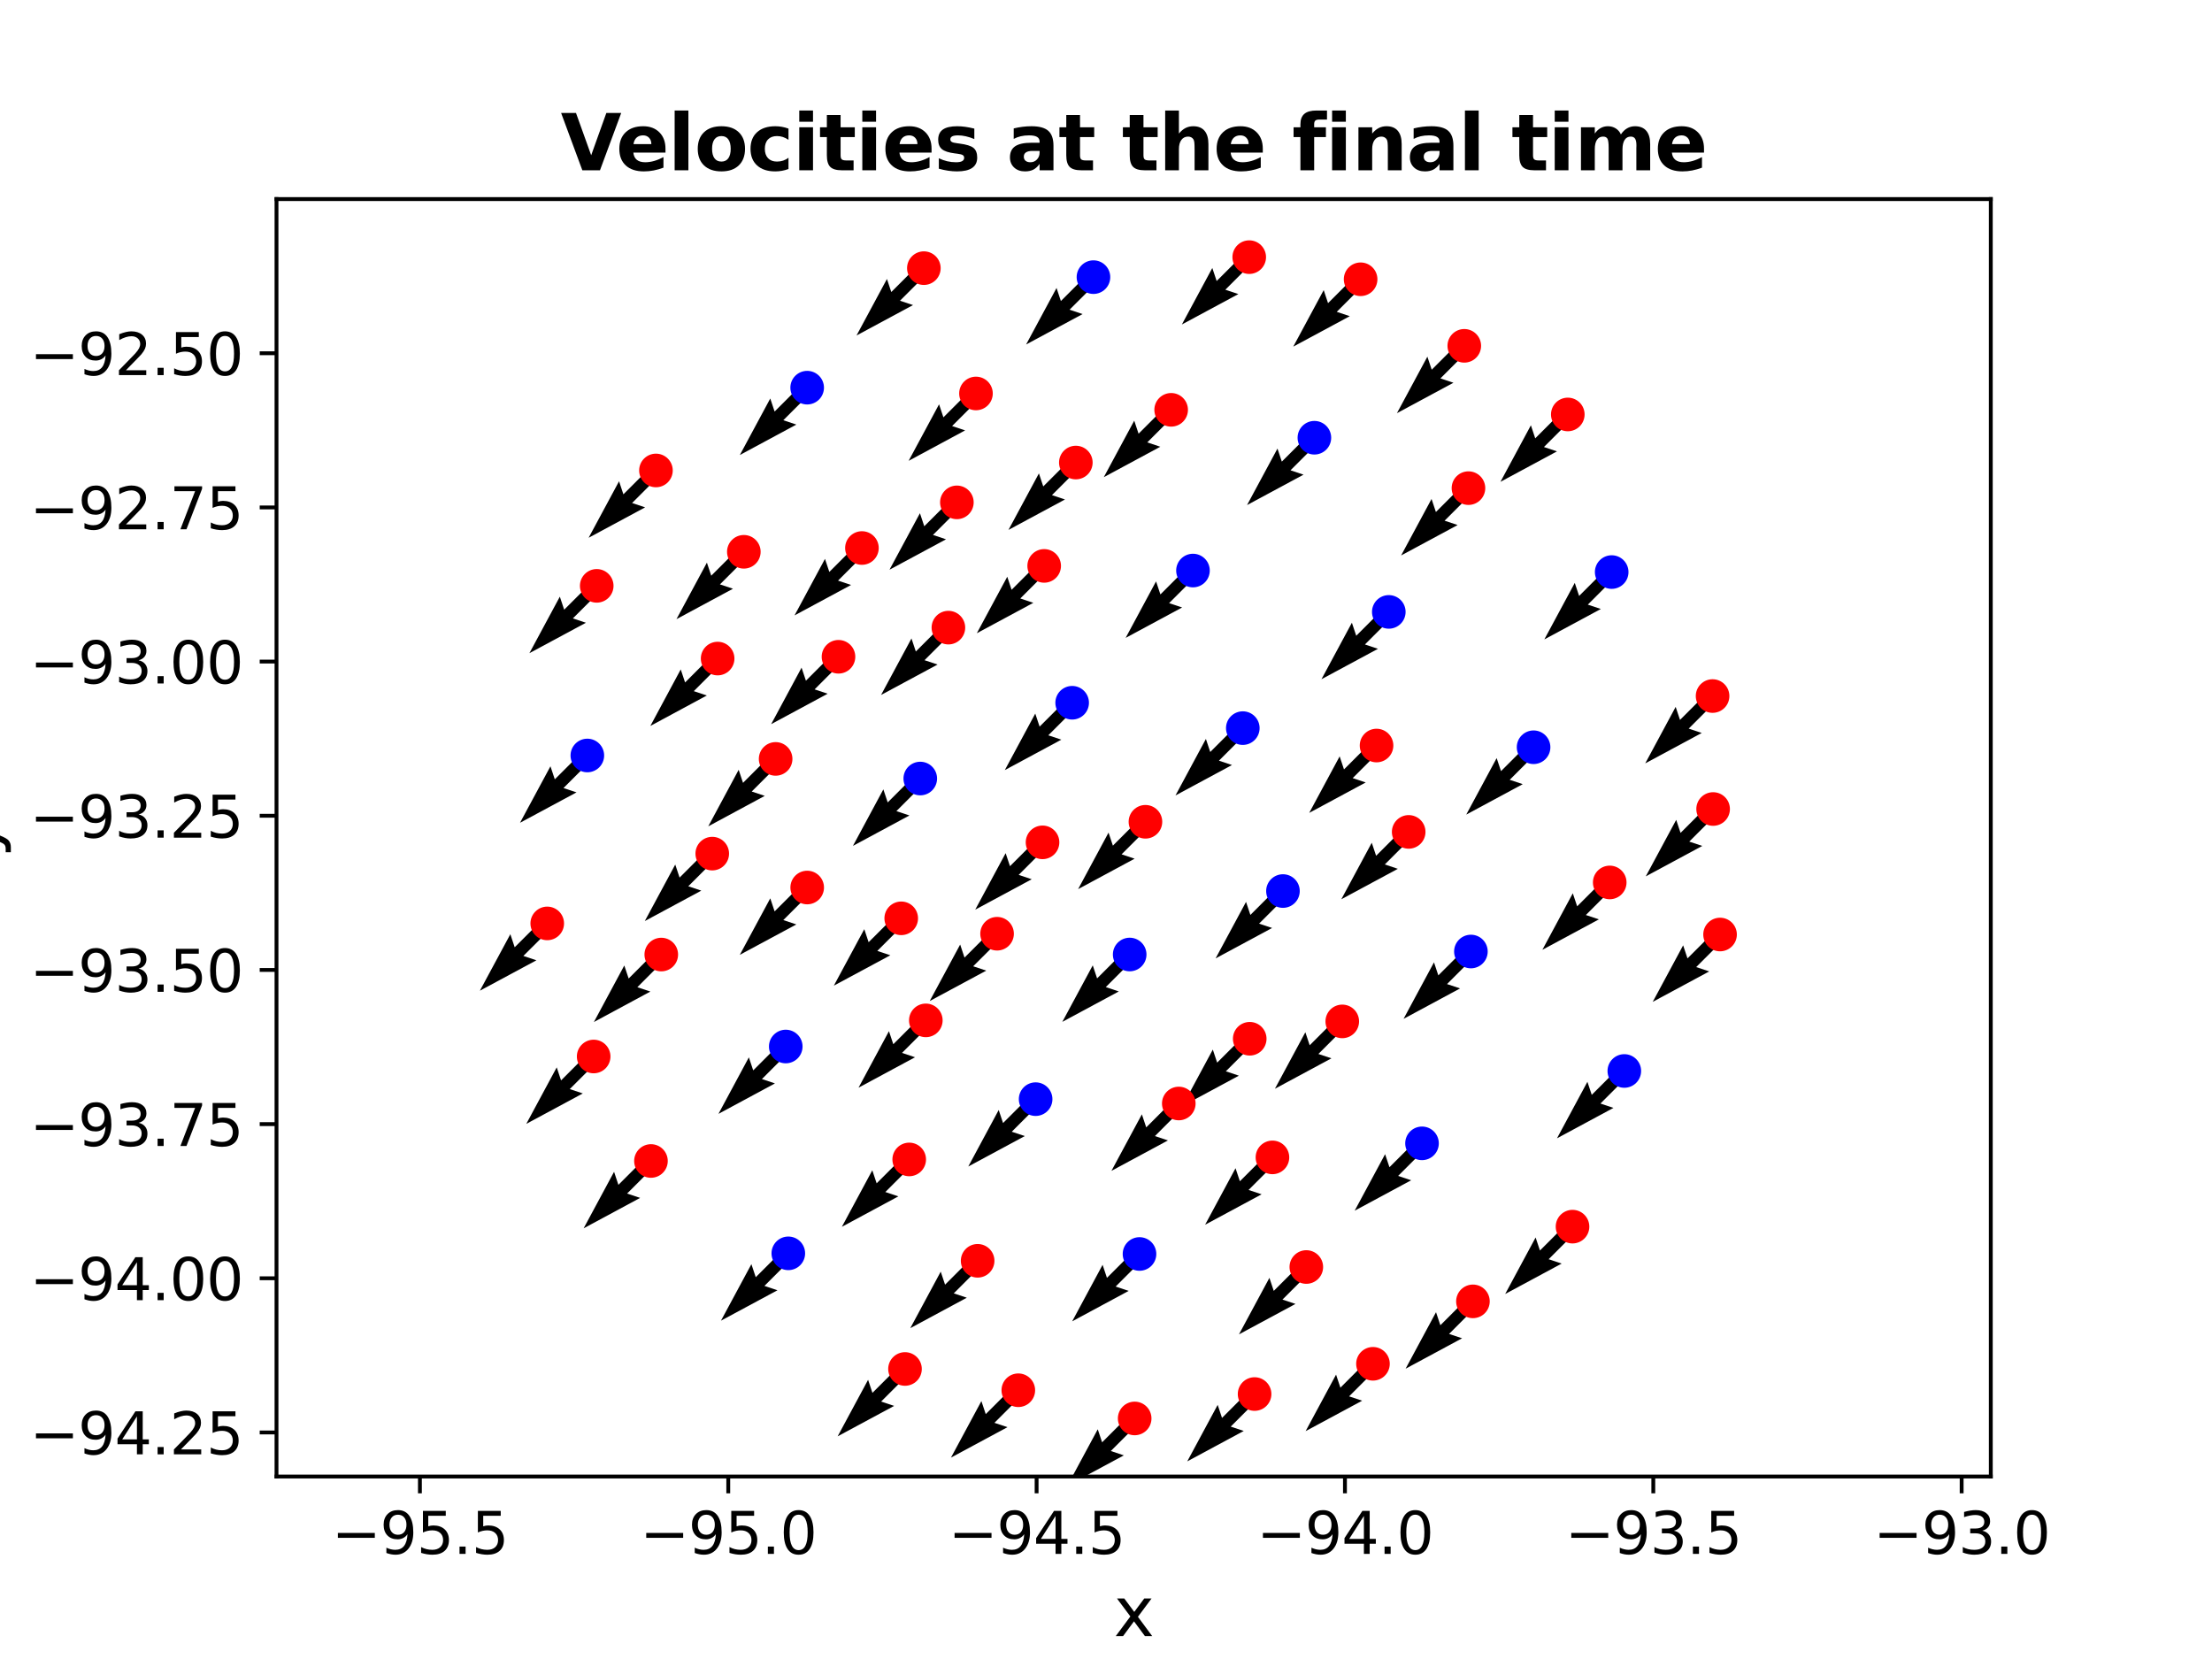 <?xml version="1.0" encoding="utf-8" standalone="no"?>
<!DOCTYPE svg PUBLIC "-//W3C//DTD SVG 1.1//EN"
  "http://www.w3.org/Graphics/SVG/1.1/DTD/svg11.dtd">
<svg xmlns:xlink="http://www.w3.org/1999/xlink" width="460.8pt" height="345.6pt" viewBox="0 0 460.8 345.6" xmlns="http://www.w3.org/2000/svg" version="1.1">
 <defs>
  <style type="text/css">*{stroke-linejoin: round; stroke-linecap: butt}</style>
 </defs>
 <g id="figure_1">
  <g id="patch_1">
   <path d="M 0 345.6 
L 460.8 345.6 
L 460.8 0 
L 0 0 
z
" style="fill: #ffffff"/>
  </g>
  <g id="axes_1">
   <g id="patch_2">
    <path d="M 57.6 307.584 
L 414.72 307.584 
L 414.72 41.472 
L 57.6 41.472 
z
" style="fill: #ffffff"/>
   </g>
   <g id="Quiver_1">
    <path d="M 268.169 186.526 
L 262.287 192.407 
L 265.004 193.312 
L 253.232 199.65 
L 259.571 187.879 
L 260.476 190.596 
L 266.358 184.715 
L 268.169 186.526 
" clip-path="url(#pc2e7462dfa)"/>
    <path d="M 216.644 229.879 
L 210.765 235.759 
L 213.482 236.664 
L 201.711 243.003 
L 208.048 231.232 
L 208.954 233.948 
L 214.833 228.068 
L 216.644 229.879 
" clip-path="url(#pc2e7462dfa)"/>
    <path d="M 228.692 58.639 
L 222.813 64.518 
L 225.529 65.424 
L 213.758 71.762 
L 220.096 59.991 
L 221.002 62.707 
L 226.881 56.828 
L 228.692 58.639 
" clip-path="url(#pc2e7462dfa)"/>
    <path d="M 164.592 218.913 
L 158.72 224.79 
L 161.436 225.695 
L 149.667 232.037 
L 156.002 220.264 
L 156.908 222.98 
L 162.781 217.103 
L 164.592 218.913 
" clip-path="url(#pc2e7462dfa)"/>
    <path d="M 336.65 120.076 
L 330.769 125.956 
L 333.486 126.862 
L 321.715 133.2 
L 328.053 121.429 
L 328.958 124.146 
L 334.839 118.265 
L 336.65 120.076 
" clip-path="url(#pc2e7462dfa)"/>
    <path d="M 339.281 224.008 
L 333.402 229.888 
L 336.118 230.793 
L 324.347 237.131 
L 330.685 225.36 
L 331.591 228.077 
L 337.471 222.197 
L 339.281 224.008 
" clip-path="url(#pc2e7462dfa)"/>
    <path d="M 169.054 81.664 
L 163.176 87.542 
L 165.893 88.447 
L 154.123 94.787 
L 160.46 83.015 
L 161.365 85.732 
L 167.243 79.853 
L 169.054 81.664 
" clip-path="url(#pc2e7462dfa)"/>
    <path d="M 249.424 119.762 
L 243.544 125.641 
L 246.261 126.546 
L 234.49 132.884 
L 240.828 121.113 
L 241.734 123.83 
L 247.613 117.951 
L 249.424 119.762 
" clip-path="url(#pc2e7462dfa)"/>
    <path d="M 259.804 152.586 
L 253.927 158.463 
L 256.644 159.368 
L 244.873 165.707 
L 251.211 153.936 
L 252.116 156.652 
L 257.993 150.775 
L 259.804 152.586 
" clip-path="url(#pc2e7462dfa)"/>
    <path d="M 238.286 262.132 
L 232.408 268.011 
L 235.124 268.917 
L 223.354 275.256 
L 229.691 263.484 
L 230.597 266.2 
L 236.475 260.321 
L 238.286 262.132 
" clip-path="url(#pc2e7462dfa)"/>
    <path d="M 123.259 158.288 
L 117.384 164.159 
L 120.1 165.066 
L 108.327 171.4 
L 114.669 159.631 
L 115.574 162.348 
L 121.449 156.477 
L 123.259 158.288 
" clip-path="url(#pc2e7462dfa)"/>
    <path d="M 290.218 128.375 
L 284.34 134.252 
L 287.056 135.158 
L 275.285 141.496 
L 281.624 129.725 
L 282.529 132.441 
L 288.407 126.564 
L 290.218 128.375 
" clip-path="url(#pc2e7462dfa)"/>
    <path d="M 236.239 199.748 
L 230.356 205.629 
L 233.072 206.535 
L 221.3 212.871 
L 227.641 201.101 
L 228.546 203.817 
L 234.428 197.937 
L 236.239 199.748 
" clip-path="url(#pc2e7462dfa)"/>
    <path d="M 274.716 92.094 
L 268.836 97.972 
L 271.552 98.878 
L 259.781 105.215 
L 266.12 93.445 
L 267.025 96.161 
L 272.905 90.282 
L 274.716 92.094 
" clip-path="url(#pc2e7462dfa)"/>
    <path d="M 224.257 147.302 
L 218.379 153.179 
L 221.096 154.085 
L 209.324 160.422 
L 215.663 148.652 
L 216.568 151.368 
L 222.446 145.491 
L 224.257 147.302 
" clip-path="url(#pc2e7462dfa)"/>
    <path d="M 320.378 156.57 
L 314.498 162.451 
L 317.214 163.356 
L 305.444 169.695 
L 311.781 157.924 
L 312.687 160.64 
L 318.567 154.76 
L 320.378 156.57 
" clip-path="url(#pc2e7462dfa)"/>
    <path d="M 297.137 239.085 
L 291.258 244.964 
L 293.974 245.869 
L 282.203 252.207 
L 288.542 240.436 
L 289.447 243.153 
L 295.326 237.274 
L 297.137 239.085 
" clip-path="url(#pc2e7462dfa)"/>
    <path d="M 192.614 163.089 
L 186.736 168.968 
L 189.453 169.873 
L 177.682 176.213 
L 184.019 164.441 
L 184.925 167.157 
L 190.803 161.278 
L 192.614 163.089 
" clip-path="url(#pc2e7462dfa)"/>
    <path d="M 307.322 199.123 
L 301.442 205.002 
L 304.158 205.908 
L 292.387 212.245 
L 298.726 200.475 
L 299.631 203.191 
L 305.512 197.312 
L 307.322 199.123 
" clip-path="url(#pc2e7462dfa)"/>
    <path d="M 165.126 261.998 
L 159.246 267.877 
L 161.962 268.783 
L 150.191 275.121 
L 156.53 263.35 
L 157.435 266.066 
L 163.315 260.187 
L 165.126 261.998 
" clip-path="url(#pc2e7462dfa)"/>
    <path d="M 204.566 263.552 
L 198.687 269.432 
L 201.403 270.338 
L 189.633 276.677 
L 195.97 264.905 
L 196.876 267.622 
L 202.755 261.741 
L 204.566 263.552 
" clip-path="url(#pc2e7462dfa)"/>
    <path d="M 162.483 158.999 
L 156.596 164.891 
L 159.313 165.795 
L 147.545 172.139 
L 153.878 160.365 
L 154.785 163.081 
L 160.672 157.188 
L 162.483 158.999 
" clip-path="url(#pc2e7462dfa)"/>
    <path d="M 125.214 122.95 
L 119.34 128.823 
L 122.057 129.729 
L 110.285 136.067 
L 116.624 124.296 
L 117.529 127.012 
L 123.403 121.139 
L 125.214 122.95 
" clip-path="url(#pc2e7462dfa)"/>
    <path d="M 198.474 131.652 
L 192.594 137.532 
L 195.31 138.437 
L 183.539 144.775 
L 189.878 133.004 
L 190.783 135.721 
L 196.663 129.841 
L 198.474 131.652 
" clip-path="url(#pc2e7462dfa)"/>
    <path d="M 239.523 172.097 
L 233.646 177.974 
L 236.363 178.88 
L 224.592 185.219 
L 230.929 173.447 
L 231.835 176.164 
L 237.711 170.286 
L 239.523 172.097 
" clip-path="url(#pc2e7462dfa)"/>
    <path d="M 237.279 296.393 
L 231.399 302.273 
L 234.115 303.179 
L 222.344 309.517 
L 228.683 297.746 
L 229.588 300.462 
L 235.468 294.583 
L 237.279 296.393 
" clip-path="url(#pc2e7462dfa)"/>
    <path d="M 188.647 192.209 
L 182.76 198.091 
L 185.476 198.998 
L 173.703 205.331 
L 180.046 193.563 
L 180.95 196.279 
L 186.837 190.397 
L 188.647 192.209 
" clip-path="url(#pc2e7462dfa)"/>
    <path d="M 287.666 156.214 
L 281.789 162.092 
L 284.506 162.997 
L 272.735 169.336 
L 279.072 157.564 
L 279.978 160.281 
L 285.855 154.403 
L 287.666 156.214 
" clip-path="url(#pc2e7462dfa)"/>
    <path d="M 225.023 97.262 
L 219.141 103.143 
L 221.857 104.049 
L 210.086 110.387 
L 216.425 98.616 
L 217.33 101.332 
L 223.212 95.451 
L 225.023 97.262 
" clip-path="url(#pc2e7462dfa)"/>
    <path d="M 305.943 72.946 
L 300.064 78.826 
L 302.78 79.731 
L 291.009 86.069 
L 297.348 74.298 
L 298.253 77.015 
L 304.132 71.135 
L 305.943 72.946 
" clip-path="url(#pc2e7462dfa)"/>
    <path d="M 155.86 115.854 
L 149.975 121.738 
L 152.692 122.644 
L 140.92 128.98 
L 147.26 117.21 
L 148.165 119.926 
L 154.05 114.043 
L 155.86 115.854 
" clip-path="url(#pc2e7462dfa)"/>
    <path d="M 246.468 230.785 
L 240.59 236.664 
L 243.306 237.569 
L 231.535 243.908 
L 237.873 232.136 
L 238.779 234.853 
L 244.657 228.974 
L 246.468 230.785 
" clip-path="url(#pc2e7462dfa)"/>
    <path d="M 189.434 286.088 
L 183.554 291.968 
L 186.27 292.874 
L 174.499 299.211 
L 180.838 287.44 
L 181.743 290.157 
L 187.623 284.277 
L 189.434 286.088 
" clip-path="url(#pc2e7462dfa)"/>
    <path d="M 273.036 264.847 
L 267.158 270.726 
L 269.874 271.631 
L 258.103 277.97 
L 264.442 266.198 
L 265.347 268.915 
L 271.225 263.036 
L 273.036 264.847 
" clip-path="url(#pc2e7462dfa)"/>
    <path d="M 307.744 272.004 
L 301.865 277.883 
L 304.581 278.788 
L 292.81 285.127 
L 299.148 273.356 
L 300.054 276.072 
L 305.933 270.193 
L 307.744 272.004 
" clip-path="url(#pc2e7462dfa)"/>
    <path d="M 265.979 242.011 
L 260.1 247.889 
L 262.817 248.794 
L 251.046 255.132 
L 257.384 243.361 
L 258.29 246.078 
L 264.168 240.2 
L 265.979 242.011 
" clip-path="url(#pc2e7462dfa)"/>
    <path d="M 218.085 176.381 
L 212.21 182.256 
L 214.927 183.162 
L 203.156 189.5 
L 209.494 177.729 
L 210.399 180.445 
L 216.274 174.57 
L 218.085 176.381 
" clip-path="url(#pc2e7462dfa)"/>
    <path d="M 286.921 285.008 
L 281.041 290.888 
L 283.757 291.793 
L 271.986 298.131 
L 278.325 286.36 
L 279.23 289.077 
L 285.11 283.197 
L 286.921 285.008 
" clip-path="url(#pc2e7462dfa)"/>
    <path d="M 357.668 145.903 
L 351.788 151.782 
L 354.505 152.688 
L 342.734 159.026 
L 349.072 147.255 
L 349.977 149.971 
L 355.857 144.092 
L 357.668 145.903 
" clip-path="url(#pc2e7462dfa)"/>
    <path d="M 244.879 86.279 
L 238.997 92.16 
L 241.713 93.066 
L 229.942 99.403 
L 236.281 87.633 
L 237.186 90.349 
L 243.068 84.468 
L 244.879 86.279 
" clip-path="url(#pc2e7462dfa)"/>
    <path d="M 261.142 54.473 
L 255.262 60.353 
L 257.978 61.259 
L 246.207 67.596 
L 252.546 55.826 
L 253.451 58.542 
L 259.331 52.663 
L 261.142 54.473 
" clip-path="url(#pc2e7462dfa)"/>
    <path d="M 284.347 59.082 
L 278.467 64.962 
L 281.184 65.867 
L 269.412 72.205 
L 275.751 60.434 
L 276.656 63.151 
L 282.536 57.272 
L 284.347 59.082 
" clip-path="url(#pc2e7462dfa)"/>
    <path d="M 280.524 213.682 
L 274.644 219.562 
L 277.36 220.468 
L 265.589 226.806 
L 271.928 215.035 
L 272.833 217.751 
L 278.713 211.871 
L 280.524 213.682 
" clip-path="url(#pc2e7462dfa)"/>
    <path d="M 357.78 169.437 
L 351.9 175.317 
L 354.617 176.222 
L 342.845 182.56 
L 349.184 170.789 
L 350.089 173.506 
L 355.969 167.626 
L 357.78 169.437 
" clip-path="url(#pc2e7462dfa)"/>
    <path d="M 327.507 87.244 
L 321.628 93.123 
L 324.345 94.029 
L 312.574 100.368 
L 318.912 88.596 
L 319.817 91.313 
L 325.696 85.433 
L 327.507 87.244 
" clip-path="url(#pc2e7462dfa)"/>
    <path d="M 204.219 82.871 
L 198.34 88.752 
L 201.056 89.657 
L 189.286 95.997 
L 195.623 84.225 
L 196.529 86.941 
L 202.407 81.061 
L 204.219 82.871 
" clip-path="url(#pc2e7462dfa)"/>
    <path d="M 193.363 56.766 
L 187.484 62.645 
L 190.2 63.551 
L 178.429 69.889 
L 184.767 58.118 
L 185.673 60.834 
L 191.552 54.955 
L 193.363 56.766 
" clip-path="url(#pc2e7462dfa)"/>
    <path d="M 261.246 217.298 
L 255.366 223.176 
L 258.082 224.082 
L 246.31 230.418 
L 252.65 218.648 
L 253.555 221.365 
L 259.436 215.487 
L 261.246 217.298 
" clip-path="url(#pc2e7462dfa)"/>
    <path d="M 136.513 242.759 
L 130.636 248.636 
L 133.353 249.541 
L 121.582 255.88 
L 127.92 244.109 
L 128.825 246.825 
L 134.702 240.948 
L 136.513 242.759 
" clip-path="url(#pc2e7462dfa)"/>
    <path d="M 138.662 199.756 
L 132.771 205.654 
L 135.487 206.558 
L 123.72 212.903 
L 130.052 201.128 
L 130.959 203.844 
L 136.85 197.946 
L 138.662 199.756 
" clip-path="url(#pc2e7462dfa)"/>
    <path d="M 169.059 185.793 
L 163.175 191.669 
L 165.891 192.576 
L 154.116 198.908 
L 160.461 187.14 
L 161.365 189.857 
L 167.249 183.981 
L 169.059 185.793 
" clip-path="url(#pc2e7462dfa)"/>
    <path d="M 149.281 178.729 
L 143.38 184.629 
L 146.096 185.534 
L 134.324 191.871 
L 140.664 180.101 
L 141.569 182.817 
L 147.47 176.918 
L 149.281 178.729 
" clip-path="url(#pc2e7462dfa)"/>
    <path d="M 150.402 138.096 
L 144.529 143.978 
L 147.246 144.881 
L 135.48 151.228 
L 141.809 139.452 
L 142.717 142.168 
L 148.589 136.287 
L 150.402 138.096 
" clip-path="url(#pc2e7462dfa)"/>
    <path d="M 218.427 118.793 
L 212.546 124.672 
L 215.262 125.578 
L 203.49 131.915 
L 209.83 120.145 
L 210.735 122.861 
L 216.616 116.982 
L 218.427 118.793 
" clip-path="url(#pc2e7462dfa)"/>
    <path d="M 213.039 290.52 
L 207.159 296.4 
L 209.876 297.305 
L 198.105 303.643 
L 204.443 291.872 
L 205.348 294.589 
L 211.228 288.709 
L 213.039 290.52 
" clip-path="url(#pc2e7462dfa)"/>
    <path d="M 114.905 193.27 
L 109.028 199.141 
L 111.744 200.047 
L 99.97 206.38 
L 106.314 194.612 
L 107.218 197.329 
L 113.095 191.458 
L 114.905 193.27 
" clip-path="url(#pc2e7462dfa)"/>
    <path d="M 359.226 195.581 
L 353.346 201.46 
L 356.063 202.366 
L 344.292 208.704 
L 350.63 196.933 
L 351.535 199.65 
L 357.415 193.77 
L 359.226 195.581 
" clip-path="url(#pc2e7462dfa)"/>
    <path d="M 180.461 115.068 
L 174.574 120.953 
L 177.29 121.859 
L 165.519 128.196 
L 171.858 116.426 
L 172.763 119.142 
L 178.651 113.256 
L 180.461 115.068 
" clip-path="url(#pc2e7462dfa)"/>
    <path d="M 208.614 195.419 
L 202.735 201.293 
L 205.45 202.2 
L 193.676 208.533 
L 200.02 196.765 
L 200.924 199.481 
L 206.804 193.608 
L 208.614 195.419 
" clip-path="url(#pc2e7462dfa)"/>
    <path d="M 175.58 137.724 
L 169.699 143.609 
L 172.416 144.514 
L 160.647 150.856 
L 166.981 139.083 
L 167.888 141.799 
L 173.769 135.914 
L 175.58 137.724 
" clip-path="url(#pc2e7462dfa)"/>
    <path d="M 137.551 98.911 
L 131.676 104.785 
L 134.392 105.691 
L 122.621 112.028 
L 128.96 100.257 
L 129.865 102.974 
L 135.74 97.1 
L 137.551 98.911 
" clip-path="url(#pc2e7462dfa)"/>
    <path d="M 294.361 174.205 
L 288.478 180.086 
L 291.195 180.992 
L 279.423 187.328 
L 285.763 175.558 
L 286.668 178.275 
L 292.55 172.394 
L 294.361 174.205 
" clip-path="url(#pc2e7462dfa)"/>
    <path d="M 306.813 102.593 
L 300.934 108.47 
L 303.65 109.376 
L 291.878 115.713 
L 298.218 103.942 
L 299.123 106.659 
L 305.002 100.781 
L 306.813 102.593 
" clip-path="url(#pc2e7462dfa)"/>
    <path d="M 193.772 213.468 
L 187.901 219.341 
L 190.617 220.246 
L 178.847 226.586 
L 185.184 214.814 
L 186.09 217.53 
L 191.961 211.657 
L 193.772 213.468 
" clip-path="url(#pc2e7462dfa)"/>
    <path d="M 328.491 256.438 
L 322.612 262.317 
L 325.328 263.223 
L 313.557 269.561 
L 319.895 257.79 
L 320.801 260.506 
L 326.68 254.627 
L 328.491 256.438 
" clip-path="url(#pc2e7462dfa)"/>
    <path d="M 336.241 184.734 
L 330.361 190.615 
L 333.077 191.52 
L 321.306 197.859 
L 327.644 186.087 
L 328.55 188.804 
L 334.43 182.923 
L 336.241 184.734 
" clip-path="url(#pc2e7462dfa)"/>
    <path d="M 124.576 220.994 
L 118.691 226.878 
L 121.407 227.784 
L 109.636 234.121 
L 115.975 222.35 
L 116.88 225.067 
L 122.765 219.183 
L 124.576 220.994 
" clip-path="url(#pc2e7462dfa)"/>
    <path d="M 200.24 105.557 
L 194.354 111.441 
L 197.07 112.347 
L 185.298 118.683 
L 191.639 106.913 
L 192.543 109.63 
L 198.429 103.746 
L 200.24 105.557 
" clip-path="url(#pc2e7462dfa)"/>
    <path d="M 190.311 242.438 
L 184.433 248.319 
L 187.149 249.224 
L 175.379 255.564 
L 181.716 243.792 
L 182.622 246.508 
L 188.5 240.628 
L 190.311 242.438 
" clip-path="url(#pc2e7462dfa)"/>
    <path d="M 262.259 291.309 
L 256.379 297.189 
L 259.096 298.094 
L 247.325 304.432 
L 253.663 292.661 
L 254.568 295.378 
L 260.448 289.498 
L 262.259 291.309 
" clip-path="url(#pc2e7462dfa)"/>
   </g>
   <g id="matplotlib.axis_1">
    <g id="xtick_1">
     <g id="line2d_1">
      <defs>
       <path id="m1f001a204d" d="M 0 0 
L 0 3.5 
" style="stroke: #000000; stroke-width: 0.8"/>
      </defs>
      <g>
       <use xlink:href="#m1f001a204d" x="87.475" y="307.584" style="stroke: #000000; stroke-width: 0.8"/>
      </g>
     </g>
     <g id="text_1">
      <!-- −95.5 -->
      <g transform="translate(69.088 323.702) scale(0.12 -0.12)">
       <defs>
        <path id="DejaVuSans-2212" d="M 678 2272 
L 4684 2272 
L 4684 1741 
L 678 1741 
L 678 2272 
z
" transform="scale(0.016)"/>
        <path id="DejaVuSans-39" d="M 703 97 
L 703 672 
Q 941 559 1184 500 
Q 1428 441 1663 441 
Q 2288 441 2617 861 
Q 2947 1281 2994 2138 
Q 2813 1869 2534 1725 
Q 2256 1581 1919 1581 
Q 1219 1581 811 2004 
Q 403 2428 403 3163 
Q 403 3881 828 4315 
Q 1253 4750 1959 4750 
Q 2769 4750 3195 4129 
Q 3622 3509 3622 2328 
Q 3622 1225 3098 567 
Q 2575 -91 1691 -91 
Q 1453 -91 1209 -44 
Q 966 3 703 97 
z
M 1959 2075 
Q 2384 2075 2632 2365 
Q 2881 2656 2881 3163 
Q 2881 3666 2632 3958 
Q 2384 4250 1959 4250 
Q 1534 4250 1286 3958 
Q 1038 3666 1038 3163 
Q 1038 2656 1286 2365 
Q 1534 2075 1959 2075 
z
" transform="scale(0.016)"/>
        <path id="DejaVuSans-35" d="M 691 4666 
L 3169 4666 
L 3169 4134 
L 1269 4134 
L 1269 2991 
Q 1406 3038 1543 3061 
Q 1681 3084 1819 3084 
Q 2600 3084 3056 2656 
Q 3513 2228 3513 1497 
Q 3513 744 3044 326 
Q 2575 -91 1722 -91 
Q 1428 -91 1123 -41 
Q 819 9 494 109 
L 494 744 
Q 775 591 1075 516 
Q 1375 441 1709 441 
Q 2250 441 2565 725 
Q 2881 1009 2881 1497 
Q 2881 1984 2565 2268 
Q 2250 2553 1709 2553 
Q 1456 2553 1204 2497 
Q 953 2441 691 2322 
L 691 4666 
z
" transform="scale(0.016)"/>
        <path id="DejaVuSans-2e" d="M 684 794 
L 1344 794 
L 1344 0 
L 684 0 
L 684 794 
z
" transform="scale(0.016)"/>
       </defs>
       <use xlink:href="#DejaVuSans-2212"/>
       <use xlink:href="#DejaVuSans-39" transform="translate(83.789 0)"/>
       <use xlink:href="#DejaVuSans-35" transform="translate(147.412 0)"/>
       <use xlink:href="#DejaVuSans-2e" transform="translate(211.035 0)"/>
       <use xlink:href="#DejaVuSans-35" transform="translate(242.822 0)"/>
      </g>
     </g>
    </g>
    <g id="xtick_2">
     <g id="line2d_2">
      <g>
       <use xlink:href="#m1f001a204d" x="151.71" y="307.584" style="stroke: #000000; stroke-width: 0.8"/>
      </g>
     </g>
     <g id="text_2">
      <!-- −95.0 -->
      <g transform="translate(133.323 323.702) scale(0.12 -0.12)">
       <defs>
        <path id="DejaVuSans-30" d="M 2034 4250 
Q 1547 4250 1301 3770 
Q 1056 3291 1056 2328 
Q 1056 1369 1301 889 
Q 1547 409 2034 409 
Q 2525 409 2770 889 
Q 3016 1369 3016 2328 
Q 3016 3291 2770 3770 
Q 2525 4250 2034 4250 
z
M 2034 4750 
Q 2819 4750 3233 4129 
Q 3647 3509 3647 2328 
Q 3647 1150 3233 529 
Q 2819 -91 2034 -91 
Q 1250 -91 836 529 
Q 422 1150 422 2328 
Q 422 3509 836 4129 
Q 1250 4750 2034 4750 
z
" transform="scale(0.016)"/>
       </defs>
       <use xlink:href="#DejaVuSans-2212"/>
       <use xlink:href="#DejaVuSans-39" transform="translate(83.789 0)"/>
       <use xlink:href="#DejaVuSans-35" transform="translate(147.412 0)"/>
       <use xlink:href="#DejaVuSans-2e" transform="translate(211.035 0)"/>
       <use xlink:href="#DejaVuSans-30" transform="translate(242.822 0)"/>
      </g>
     </g>
    </g>
    <g id="xtick_3">
     <g id="line2d_3">
      <g>
       <use xlink:href="#m1f001a204d" x="215.944" y="307.584" style="stroke: #000000; stroke-width: 0.8"/>
      </g>
     </g>
     <g id="text_3">
      <!-- −94.5 -->
      <g transform="translate(197.557 323.702) scale(0.12 -0.12)">
       <defs>
        <path id="DejaVuSans-34" d="M 2419 4116 
L 825 1625 
L 2419 1625 
L 2419 4116 
z
M 2253 4666 
L 3047 4666 
L 3047 1625 
L 3713 1625 
L 3713 1100 
L 3047 1100 
L 3047 0 
L 2419 0 
L 2419 1100 
L 313 1100 
L 313 1709 
L 2253 4666 
z
" transform="scale(0.016)"/>
       </defs>
       <use xlink:href="#DejaVuSans-2212"/>
       <use xlink:href="#DejaVuSans-39" transform="translate(83.789 0)"/>
       <use xlink:href="#DejaVuSans-34" transform="translate(147.412 0)"/>
       <use xlink:href="#DejaVuSans-2e" transform="translate(211.035 0)"/>
       <use xlink:href="#DejaVuSans-35" transform="translate(242.822 0)"/>
      </g>
     </g>
    </g>
    <g id="xtick_4">
     <g id="line2d_4">
      <g>
       <use xlink:href="#m1f001a204d" x="280.179" y="307.584" style="stroke: #000000; stroke-width: 0.8"/>
      </g>
     </g>
     <g id="text_4">
      <!-- −94.0 -->
      <g transform="translate(261.792 323.702) scale(0.12 -0.12)">
       <use xlink:href="#DejaVuSans-2212"/>
       <use xlink:href="#DejaVuSans-39" transform="translate(83.789 0)"/>
       <use xlink:href="#DejaVuSans-34" transform="translate(147.412 0)"/>
       <use xlink:href="#DejaVuSans-2e" transform="translate(211.035 0)"/>
       <use xlink:href="#DejaVuSans-30" transform="translate(242.822 0)"/>
      </g>
     </g>
    </g>
    <g id="xtick_5">
     <g id="line2d_5">
      <g>
       <use xlink:href="#m1f001a204d" x="344.413" y="307.584" style="stroke: #000000; stroke-width: 0.8"/>
      </g>
     </g>
     <g id="text_5">
      <!-- −93.5 -->
      <g transform="translate(326.026 323.702) scale(0.12 -0.12)">
       <defs>
        <path id="DejaVuSans-33" d="M 2597 2516 
Q 3050 2419 3304 2112 
Q 3559 1806 3559 1356 
Q 3559 666 3084 287 
Q 2609 -91 1734 -91 
Q 1441 -91 1130 -33 
Q 819 25 488 141 
L 488 750 
Q 750 597 1062 519 
Q 1375 441 1716 441 
Q 2309 441 2620 675 
Q 2931 909 2931 1356 
Q 2931 1769 2642 2001 
Q 2353 2234 1838 2234 
L 1294 2234 
L 1294 2753 
L 1863 2753 
Q 2328 2753 2575 2939 
Q 2822 3125 2822 3475 
Q 2822 3834 2567 4026 
Q 2313 4219 1838 4219 
Q 1578 4219 1281 4162 
Q 984 4106 628 3988 
L 628 4550 
Q 988 4650 1302 4700 
Q 1616 4750 1894 4750 
Q 2613 4750 3031 4423 
Q 3450 4097 3450 3541 
Q 3450 3153 3228 2886 
Q 3006 2619 2597 2516 
z
" transform="scale(0.016)"/>
       </defs>
       <use xlink:href="#DejaVuSans-2212"/>
       <use xlink:href="#DejaVuSans-39" transform="translate(83.789 0)"/>
       <use xlink:href="#DejaVuSans-33" transform="translate(147.412 0)"/>
       <use xlink:href="#DejaVuSans-2e" transform="translate(211.035 0)"/>
       <use xlink:href="#DejaVuSans-35" transform="translate(242.822 0)"/>
      </g>
     </g>
    </g>
    <g id="xtick_6">
     <g id="line2d_6">
      <g>
       <use xlink:href="#m1f001a204d" x="408.648" y="307.584" style="stroke: #000000; stroke-width: 0.8"/>
      </g>
     </g>
     <g id="text_6">
      <!-- −93.0 -->
      <g transform="translate(390.261 323.702) scale(0.12 -0.12)">
       <use xlink:href="#DejaVuSans-2212"/>
       <use xlink:href="#DejaVuSans-39" transform="translate(83.789 0)"/>
       <use xlink:href="#DejaVuSans-33" transform="translate(147.412 0)"/>
       <use xlink:href="#DejaVuSans-2e" transform="translate(211.035 0)"/>
       <use xlink:href="#DejaVuSans-30" transform="translate(242.822 0)"/>
      </g>
     </g>
    </g>
    <g id="text_7">
     <!-- x -->
     <g transform="translate(232.017 340.836) scale(0.14 -0.14)">
      <defs>
       <path id="DejaVuSans-78" d="M 3513 3500 
L 2247 1797 
L 3578 0 
L 2900 0 
L 1881 1375 
L 863 0 
L 184 0 
L 1544 1831 
L 300 3500 
L 978 3500 
L 1906 2253 
L 2834 3500 
L 3513 3500 
z
" transform="scale(0.016)"/>
      </defs>
      <use xlink:href="#DejaVuSans-78"/>
     </g>
    </g>
   </g>
   <g id="matplotlib.axis_2">
    <g id="ytick_1">
     <g id="line2d_7">
      <defs>
       <path id="m8c363f1976" d="M 0 0 
L -3.5 0 
" style="stroke: #000000; stroke-width: 0.8"/>
      </defs>
      <g>
       <use xlink:href="#m8c363f1976" x="57.6" y="298.407" style="stroke: #000000; stroke-width: 0.8"/>
      </g>
     </g>
     <g id="text_8">
      <!-- −94.25 -->
      <g transform="translate(6.191 302.966) scale(0.12 -0.12)">
       <defs>
        <path id="DejaVuSans-32" d="M 1228 531 
L 3431 531 
L 3431 0 
L 469 0 
L 469 531 
Q 828 903 1448 1529 
Q 2069 2156 2228 2338 
Q 2531 2678 2651 2914 
Q 2772 3150 2772 3378 
Q 2772 3750 2511 3984 
Q 2250 4219 1831 4219 
Q 1534 4219 1204 4116 
Q 875 4013 500 3803 
L 500 4441 
Q 881 4594 1212 4672 
Q 1544 4750 1819 4750 
Q 2544 4750 2975 4387 
Q 3406 4025 3406 3419 
Q 3406 3131 3298 2873 
Q 3191 2616 2906 2266 
Q 2828 2175 2409 1742 
Q 1991 1309 1228 531 
z
" transform="scale(0.016)"/>
       </defs>
       <use xlink:href="#DejaVuSans-2212"/>
       <use xlink:href="#DejaVuSans-39" transform="translate(83.789 0)"/>
       <use xlink:href="#DejaVuSans-34" transform="translate(147.412 0)"/>
       <use xlink:href="#DejaVuSans-2e" transform="translate(211.035 0)"/>
       <use xlink:href="#DejaVuSans-32" transform="translate(242.822 0)"/>
       <use xlink:href="#DejaVuSans-35" transform="translate(306.445 0)"/>
      </g>
     </g>
    </g>
    <g id="ytick_2">
     <g id="line2d_8">
      <g>
       <use xlink:href="#m8c363f1976" x="57.6" y="266.289" style="stroke: #000000; stroke-width: 0.8"/>
      </g>
     </g>
     <g id="text_9">
      <!-- −94.00 -->
      <g transform="translate(6.191 270.848) scale(0.12 -0.12)">
       <use xlink:href="#DejaVuSans-2212"/>
       <use xlink:href="#DejaVuSans-39" transform="translate(83.789 0)"/>
       <use xlink:href="#DejaVuSans-34" transform="translate(147.412 0)"/>
       <use xlink:href="#DejaVuSans-2e" transform="translate(211.035 0)"/>
       <use xlink:href="#DejaVuSans-30" transform="translate(242.822 0)"/>
       <use xlink:href="#DejaVuSans-30" transform="translate(306.445 0)"/>
      </g>
     </g>
    </g>
    <g id="ytick_3">
     <g id="line2d_9">
      <g>
       <use xlink:href="#m8c363f1976" x="57.6" y="234.172" style="stroke: #000000; stroke-width: 0.8"/>
      </g>
     </g>
     <g id="text_10">
      <!-- −93.75 -->
      <g transform="translate(6.191 238.731) scale(0.12 -0.12)">
       <defs>
        <path id="DejaVuSans-37" d="M 525 4666 
L 3525 4666 
L 3525 4397 
L 1831 0 
L 1172 0 
L 2766 4134 
L 525 4134 
L 525 4666 
z
" transform="scale(0.016)"/>
       </defs>
       <use xlink:href="#DejaVuSans-2212"/>
       <use xlink:href="#DejaVuSans-39" transform="translate(83.789 0)"/>
       <use xlink:href="#DejaVuSans-33" transform="translate(147.412 0)"/>
       <use xlink:href="#DejaVuSans-2e" transform="translate(211.035 0)"/>
       <use xlink:href="#DejaVuSans-37" transform="translate(242.822 0)"/>
       <use xlink:href="#DejaVuSans-35" transform="translate(306.445 0)"/>
      </g>
     </g>
    </g>
    <g id="ytick_4">
     <g id="line2d_10">
      <g>
       <use xlink:href="#m8c363f1976" x="57.6" y="202.055" style="stroke: #000000; stroke-width: 0.8"/>
      </g>
     </g>
     <g id="text_11">
      <!-- −93.50 -->
      <g transform="translate(6.191 206.614) scale(0.12 -0.12)">
       <use xlink:href="#DejaVuSans-2212"/>
       <use xlink:href="#DejaVuSans-39" transform="translate(83.789 0)"/>
       <use xlink:href="#DejaVuSans-33" transform="translate(147.412 0)"/>
       <use xlink:href="#DejaVuSans-2e" transform="translate(211.035 0)"/>
       <use xlink:href="#DejaVuSans-35" transform="translate(242.822 0)"/>
       <use xlink:href="#DejaVuSans-30" transform="translate(306.445 0)"/>
      </g>
     </g>
    </g>
    <g id="ytick_5">
     <g id="line2d_11">
      <g>
       <use xlink:href="#m8c363f1976" x="57.6" y="169.938" style="stroke: #000000; stroke-width: 0.8"/>
      </g>
     </g>
     <g id="text_12">
      <!-- −93.25 -->
      <g transform="translate(6.191 174.497) scale(0.12 -0.12)">
       <use xlink:href="#DejaVuSans-2212"/>
       <use xlink:href="#DejaVuSans-39" transform="translate(83.789 0)"/>
       <use xlink:href="#DejaVuSans-33" transform="translate(147.412 0)"/>
       <use xlink:href="#DejaVuSans-2e" transform="translate(211.035 0)"/>
       <use xlink:href="#DejaVuSans-32" transform="translate(242.822 0)"/>
       <use xlink:href="#DejaVuSans-35" transform="translate(306.445 0)"/>
      </g>
     </g>
    </g>
    <g id="ytick_6">
     <g id="line2d_12">
      <g>
       <use xlink:href="#m8c363f1976" x="57.6" y="137.82" style="stroke: #000000; stroke-width: 0.8"/>
      </g>
     </g>
     <g id="text_13">
      <!-- −93.00 -->
      <g transform="translate(6.191 142.379) scale(0.12 -0.12)">
       <use xlink:href="#DejaVuSans-2212"/>
       <use xlink:href="#DejaVuSans-39" transform="translate(83.789 0)"/>
       <use xlink:href="#DejaVuSans-33" transform="translate(147.412 0)"/>
       <use xlink:href="#DejaVuSans-2e" transform="translate(211.035 0)"/>
       <use xlink:href="#DejaVuSans-30" transform="translate(242.822 0)"/>
       <use xlink:href="#DejaVuSans-30" transform="translate(306.445 0)"/>
      </g>
     </g>
    </g>
    <g id="ytick_7">
     <g id="line2d_13">
      <g>
       <use xlink:href="#m8c363f1976" x="57.6" y="105.703" style="stroke: #000000; stroke-width: 0.8"/>
      </g>
     </g>
     <g id="text_14">
      <!-- −92.75 -->
      <g transform="translate(6.191 110.262) scale(0.12 -0.12)">
       <use xlink:href="#DejaVuSans-2212"/>
       <use xlink:href="#DejaVuSans-39" transform="translate(83.789 0)"/>
       <use xlink:href="#DejaVuSans-32" transform="translate(147.412 0)"/>
       <use xlink:href="#DejaVuSans-2e" transform="translate(211.035 0)"/>
       <use xlink:href="#DejaVuSans-37" transform="translate(242.822 0)"/>
       <use xlink:href="#DejaVuSans-35" transform="translate(306.445 0)"/>
      </g>
     </g>
    </g>
    <g id="ytick_8">
     <g id="line2d_14">
      <g>
       <use xlink:href="#m8c363f1976" x="57.6" y="73.586" style="stroke: #000000; stroke-width: 0.8"/>
      </g>
     </g>
     <g id="text_15">
      <!-- −92.50 -->
      <g transform="translate(6.191 78.145) scale(0.12 -0.12)">
       <use xlink:href="#DejaVuSans-2212"/>
       <use xlink:href="#DejaVuSans-39" transform="translate(83.789 0)"/>
       <use xlink:href="#DejaVuSans-32" transform="translate(147.412 0)"/>
       <use xlink:href="#DejaVuSans-2e" transform="translate(211.035 0)"/>
       <use xlink:href="#DejaVuSans-35" transform="translate(242.822 0)"/>
       <use xlink:href="#DejaVuSans-30" transform="translate(306.445 0)"/>
      </g>
     </g>
    </g>
    <g id="text_16">
     <!-- y -->
     <g transform="translate(-0.721 178.671) rotate(-90) scale(0.14 -0.14)">
      <defs>
       <path id="DejaVuSans-79" d="M 2059 -325 
Q 1816 -950 1584 -1140 
Q 1353 -1331 966 -1331 
L 506 -1331 
L 506 -850 
L 844 -850 
Q 1081 -850 1212 -737 
Q 1344 -625 1503 -206 
L 1606 56 
L 191 3500 
L 800 3500 
L 1894 763 
L 2988 3500 
L 3597 3500 
L 2059 -325 
z
" transform="scale(0.016)"/>
      </defs>
      <use xlink:href="#DejaVuSans-79"/>
     </g>
    </g>
   </g>
   <g id="line2d_15">
    <defs>
     <path id="m2421cca437" d="M 0 3 
C 0.796 3 1.559 2.684 2.121 2.121 
C 2.684 1.559 3 0.796 3 0 
C 3 -0.796 2.684 -1.559 2.121 -2.121 
C 1.559 -2.684 0.796 -3 0 -3 
C -0.796 -3 -1.559 -2.684 -2.121 -2.121 
C -2.684 -1.559 -3 -0.796 -3 0 
C -3 0.796 -2.684 1.559 -2.121 2.121 
C -1.559 2.684 -0.796 3 0 3 
z
" style="stroke: #0000ff"/>
    </defs>
    <g clip-path="url(#pc2e7462dfa)">
     <use xlink:href="#m2421cca437" x="267.263" y="185.621" style="fill: #0000ff; stroke: #0000ff"/>
     <use xlink:href="#m2421cca437" x="215.739" y="228.974" style="fill: #0000ff; stroke: #0000ff"/>
     <use xlink:href="#m2421cca437" x="227.787" y="57.733" style="fill: #0000ff; stroke: #0000ff"/>
     <use xlink:href="#m2421cca437" x="163.687" y="218.008" style="fill: #0000ff; stroke: #0000ff"/>
     <use xlink:href="#m2421cca437" x="335.744" y="119.171" style="fill: #0000ff; stroke: #0000ff"/>
     <use xlink:href="#m2421cca437" x="338.376" y="223.103" style="fill: #0000ff; stroke: #0000ff"/>
     <use xlink:href="#m2421cca437" x="168.148" y="80.758" style="fill: #0000ff; stroke: #0000ff"/>
     <use xlink:href="#m2421cca437" x="248.518" y="118.856" style="fill: #0000ff; stroke: #0000ff"/>
     <use xlink:href="#m2421cca437" x="258.899" y="151.68" style="fill: #0000ff; stroke: #0000ff"/>
     <use xlink:href="#m2421cca437" x="237.38" y="261.227" style="fill: #0000ff; stroke: #0000ff"/>
     <use xlink:href="#m2421cca437" x="122.354" y="157.382" style="fill: #0000ff; stroke: #0000ff"/>
     <use xlink:href="#m2421cca437" x="289.312" y="127.469" style="fill: #0000ff; stroke: #0000ff"/>
     <use xlink:href="#m2421cca437" x="235.333" y="198.842" style="fill: #0000ff; stroke: #0000ff"/>
     <use xlink:href="#m2421cca437" x="273.811" y="91.188" style="fill: #0000ff; stroke: #0000ff"/>
     <use xlink:href="#m2421cca437" x="223.351" y="146.396" style="fill: #0000ff; stroke: #0000ff"/>
     <use xlink:href="#m2421cca437" x="319.472" y="155.665" style="fill: #0000ff; stroke: #0000ff"/>
     <use xlink:href="#m2421cca437" x="296.232" y="238.179" style="fill: #0000ff; stroke: #0000ff"/>
     <use xlink:href="#m2421cca437" x="191.709" y="162.183" style="fill: #0000ff; stroke: #0000ff"/>
     <use xlink:href="#m2421cca437" x="306.417" y="198.218" style="fill: #0000ff; stroke: #0000ff"/>
     <use xlink:href="#m2421cca437" x="164.22" y="261.093" style="fill: #0000ff; stroke: #0000ff"/>
    </g>
   </g>
   <g id="line2d_16">
    <defs>
     <path id="m1c0d10e65b" d="M 0 3 
C 0.796 3 1.559 2.684 2.121 2.121 
C 2.684 1.559 3 0.796 3 0 
C 3 -0.796 2.684 -1.559 2.121 -2.121 
C 1.559 -2.684 0.796 -3 0 -3 
C -0.796 -3 -1.559 -2.684 -2.121 -2.121 
C -2.684 -1.559 -3 -0.796 -3 0 
C -3 0.796 -2.684 1.559 -2.121 2.121 
C -1.559 2.684 -0.796 3 0 3 
z
" style="stroke: #ff0000"/>
    </defs>
    <g clip-path="url(#pc2e7462dfa)">
     <use xlink:href="#m1c0d10e65b" x="203.66" y="262.647" style="fill: #ff0000; stroke: #ff0000"/>
     <use xlink:href="#m1c0d10e65b" x="161.578" y="158.094" style="fill: #ff0000; stroke: #ff0000"/>
     <use xlink:href="#m1c0d10e65b" x="124.309" y="122.044" style="fill: #ff0000; stroke: #ff0000"/>
     <use xlink:href="#m1c0d10e65b" x="197.569" y="130.747" style="fill: #ff0000; stroke: #ff0000"/>
     <use xlink:href="#m1c0d10e65b" x="238.617" y="171.192" style="fill: #ff0000; stroke: #ff0000"/>
     <use xlink:href="#m1c0d10e65b" x="236.373" y="295.488" style="fill: #ff0000; stroke: #ff0000"/>
     <use xlink:href="#m1c0d10e65b" x="187.742" y="191.303" style="fill: #ff0000; stroke: #ff0000"/>
     <use xlink:href="#m1c0d10e65b" x="286.76" y="155.309" style="fill: #ff0000; stroke: #ff0000"/>
     <use xlink:href="#m1c0d10e65b" x="224.117" y="96.356" style="fill: #ff0000; stroke: #ff0000"/>
     <use xlink:href="#m1c0d10e65b" x="305.038" y="72.041" style="fill: #ff0000; stroke: #ff0000"/>
     <use xlink:href="#m1c0d10e65b" x="154.955" y="114.949" style="fill: #ff0000; stroke: #ff0000"/>
     <use xlink:href="#m1c0d10e65b" x="245.563" y="229.879" style="fill: #ff0000; stroke: #ff0000"/>
     <use xlink:href="#m1c0d10e65b" x="188.529" y="285.183" style="fill: #ff0000; stroke: #ff0000"/>
     <use xlink:href="#m1c0d10e65b" x="272.131" y="263.942" style="fill: #ff0000; stroke: #ff0000"/>
     <use xlink:href="#m1c0d10e65b" x="306.839" y="271.098" style="fill: #ff0000; stroke: #ff0000"/>
     <use xlink:href="#m1c0d10e65b" x="265.073" y="241.105" style="fill: #ff0000; stroke: #ff0000"/>
     <use xlink:href="#m1c0d10e65b" x="217.179" y="175.476" style="fill: #ff0000; stroke: #ff0000"/>
     <use xlink:href="#m1c0d10e65b" x="286.015" y="284.103" style="fill: #ff0000; stroke: #ff0000"/>
     <use xlink:href="#m1c0d10e65b" x="356.762" y="144.998" style="fill: #ff0000; stroke: #ff0000"/>
     <use xlink:href="#m1c0d10e65b" x="243.973" y="85.374" style="fill: #ff0000; stroke: #ff0000"/>
     <use xlink:href="#m1c0d10e65b" x="260.237" y="53.568" style="fill: #ff0000; stroke: #ff0000"/>
     <use xlink:href="#m1c0d10e65b" x="283.441" y="58.177" style="fill: #ff0000; stroke: #ff0000"/>
     <use xlink:href="#m1c0d10e65b" x="279.619" y="212.777" style="fill: #ff0000; stroke: #ff0000"/>
     <use xlink:href="#m1c0d10e65b" x="356.874" y="168.532" style="fill: #ff0000; stroke: #ff0000"/>
     <use xlink:href="#m1c0d10e65b" x="326.601" y="86.338" style="fill: #ff0000; stroke: #ff0000"/>
     <use xlink:href="#m1c0d10e65b" x="203.313" y="81.966" style="fill: #ff0000; stroke: #ff0000"/>
     <use xlink:href="#m1c0d10e65b" x="192.457" y="55.861" style="fill: #ff0000; stroke: #ff0000"/>
     <use xlink:href="#m1c0d10e65b" x="260.341" y="216.392" style="fill: #ff0000; stroke: #ff0000"/>
     <use xlink:href="#m1c0d10e65b" x="135.607" y="241.854" style="fill: #ff0000; stroke: #ff0000"/>
     <use xlink:href="#m1c0d10e65b" x="137.756" y="198.851" style="fill: #ff0000; stroke: #ff0000"/>
     <use xlink:href="#m1c0d10e65b" x="168.154" y="184.887" style="fill: #ff0000; stroke: #ff0000"/>
     <use xlink:href="#m1c0d10e65b" x="148.375" y="177.824" style="fill: #ff0000; stroke: #ff0000"/>
     <use xlink:href="#m1c0d10e65b" x="149.496" y="137.191" style="fill: #ff0000; stroke: #ff0000"/>
     <use xlink:href="#m1c0d10e65b" x="217.522" y="117.888" style="fill: #ff0000; stroke: #ff0000"/>
     <use xlink:href="#m1c0d10e65b" x="212.134" y="289.614" style="fill: #ff0000; stroke: #ff0000"/>
     <use xlink:href="#m1c0d10e65b" x="114" y="192.364" style="fill: #ff0000; stroke: #ff0000"/>
     <use xlink:href="#m1c0d10e65b" x="358.32" y="194.676" style="fill: #ff0000; stroke: #ff0000"/>
     <use xlink:href="#m1c0d10e65b" x="179.556" y="114.162" style="fill: #ff0000; stroke: #ff0000"/>
     <use xlink:href="#m1c0d10e65b" x="207.709" y="194.513" style="fill: #ff0000; stroke: #ff0000"/>
     <use xlink:href="#m1c0d10e65b" x="174.674" y="136.819" style="fill: #ff0000; stroke: #ff0000"/>
     <use xlink:href="#m1c0d10e65b" x="136.646" y="98.005" style="fill: #ff0000; stroke: #ff0000"/>
     <use xlink:href="#m1c0d10e65b" x="293.455" y="173.299" style="fill: #ff0000; stroke: #ff0000"/>
     <use xlink:href="#m1c0d10e65b" x="305.907" y="101.687" style="fill: #ff0000; stroke: #ff0000"/>
     <use xlink:href="#m1c0d10e65b" x="192.866" y="212.563" style="fill: #ff0000; stroke: #ff0000"/>
     <use xlink:href="#m1c0d10e65b" x="327.585" y="255.532" style="fill: #ff0000; stroke: #ff0000"/>
     <use xlink:href="#m1c0d10e65b" x="335.335" y="183.829" style="fill: #ff0000; stroke: #ff0000"/>
     <use xlink:href="#m1c0d10e65b" x="123.671" y="220.088" style="fill: #ff0000; stroke: #ff0000"/>
     <use xlink:href="#m1c0d10e65b" x="199.335" y="104.652" style="fill: #ff0000; stroke: #ff0000"/>
     <use xlink:href="#m1c0d10e65b" x="189.406" y="241.533" style="fill: #ff0000; stroke: #ff0000"/>
     <use xlink:href="#m1c0d10e65b" x="261.353" y="290.404" style="fill: #ff0000; stroke: #ff0000"/>
    </g>
   </g>
   <g id="line2d_17"/>
   <g id="patch_3">
    <path d="M 57.6 307.584 
L 57.6 41.472 
" style="fill: none; stroke: #000000; stroke-width: 0.8; stroke-linejoin: miter; stroke-linecap: square"/>
   </g>
   <g id="patch_4">
    <path d="M 414.72 307.584 
L 414.72 41.472 
" style="fill: none; stroke: #000000; stroke-width: 0.8; stroke-linejoin: miter; stroke-linecap: square"/>
   </g>
   <g id="patch_5">
    <path d="M 57.6 307.584 
L 414.72 307.584 
" style="fill: none; stroke: #000000; stroke-width: 0.8; stroke-linejoin: miter; stroke-linecap: square"/>
   </g>
   <g id="patch_6">
    <path d="M 57.6 41.472 
L 414.72 41.472 
" style="fill: none; stroke: #000000; stroke-width: 0.8; stroke-linejoin: miter; stroke-linecap: square"/>
   </g>
   <g id="text_17">
    <!-- Velocities at the final time -->
    <g transform="translate(116.81 35.472) scale(0.16 -0.16)">
     <defs>
      <path id="DejaVuSans-Bold-56" d="M 31 4666 
L 1241 4666 
L 2478 1222 
L 3713 4666 
L 4922 4666 
L 3194 0 
L 1759 0 
L 31 4666 
z
" transform="scale(0.016)"/>
      <path id="DejaVuSans-Bold-65" d="M 4031 1759 
L 4031 1441 
L 1416 1441 
Q 1456 1047 1700 850 
Q 1944 653 2381 653 
Q 2734 653 3104 758 
Q 3475 863 3866 1075 
L 3866 213 
Q 3469 63 3072 -14 
Q 2675 -91 2278 -91 
Q 1328 -91 801 392 
Q 275 875 275 1747 
Q 275 2603 792 3093 
Q 1309 3584 2216 3584 
Q 3041 3584 3536 3087 
Q 4031 2591 4031 1759 
z
M 2881 2131 
Q 2881 2450 2695 2645 
Q 2509 2841 2209 2841 
Q 1884 2841 1681 2658 
Q 1478 2475 1428 2131 
L 2881 2131 
z
" transform="scale(0.016)"/>
      <path id="DejaVuSans-Bold-6c" d="M 538 4863 
L 1656 4863 
L 1656 0 
L 538 0 
L 538 4863 
z
" transform="scale(0.016)"/>
      <path id="DejaVuSans-Bold-6f" d="M 2203 2784 
Q 1831 2784 1636 2517 
Q 1441 2250 1441 1747 
Q 1441 1244 1636 976 
Q 1831 709 2203 709 
Q 2569 709 2762 976 
Q 2956 1244 2956 1747 
Q 2956 2250 2762 2517 
Q 2569 2784 2203 2784 
z
M 2203 3584 
Q 3106 3584 3614 3096 
Q 4122 2609 4122 1747 
Q 4122 884 3614 396 
Q 3106 -91 2203 -91 
Q 1297 -91 786 396 
Q 275 884 275 1747 
Q 275 2609 786 3096 
Q 1297 3584 2203 3584 
z
" transform="scale(0.016)"/>
      <path id="DejaVuSans-Bold-63" d="M 3366 3391 
L 3366 2478 
Q 3138 2634 2908 2709 
Q 2678 2784 2431 2784 
Q 1963 2784 1702 2511 
Q 1441 2238 1441 1747 
Q 1441 1256 1702 982 
Q 1963 709 2431 709 
Q 2694 709 2930 787 
Q 3166 866 3366 1019 
L 3366 103 
Q 3103 6 2833 -42 
Q 2563 -91 2291 -91 
Q 1344 -91 809 395 
Q 275 881 275 1747 
Q 275 2613 809 3098 
Q 1344 3584 2291 3584 
Q 2566 3584 2833 3536 
Q 3100 3488 3366 3391 
z
" transform="scale(0.016)"/>
      <path id="DejaVuSans-Bold-69" d="M 538 3500 
L 1656 3500 
L 1656 0 
L 538 0 
L 538 3500 
z
M 538 4863 
L 1656 4863 
L 1656 3950 
L 538 3950 
L 538 4863 
z
" transform="scale(0.016)"/>
      <path id="DejaVuSans-Bold-74" d="M 1759 4494 
L 1759 3500 
L 2913 3500 
L 2913 2700 
L 1759 2700 
L 1759 1216 
Q 1759 972 1856 886 
Q 1953 800 2241 800 
L 2816 800 
L 2816 0 
L 1856 0 
Q 1194 0 917 276 
Q 641 553 641 1216 
L 641 2700 
L 84 2700 
L 84 3500 
L 641 3500 
L 641 4494 
L 1759 4494 
z
" transform="scale(0.016)"/>
      <path id="DejaVuSans-Bold-73" d="M 3272 3391 
L 3272 2541 
Q 2913 2691 2578 2766 
Q 2244 2841 1947 2841 
Q 1628 2841 1473 2761 
Q 1319 2681 1319 2516 
Q 1319 2381 1436 2309 
Q 1553 2238 1856 2203 
L 2053 2175 
Q 2913 2066 3209 1816 
Q 3506 1566 3506 1031 
Q 3506 472 3093 190 
Q 2681 -91 1863 -91 
Q 1516 -91 1145 -36 
Q 775 19 384 128 
L 384 978 
Q 719 816 1070 734 
Q 1422 653 1784 653 
Q 2113 653 2278 743 
Q 2444 834 2444 1013 
Q 2444 1163 2330 1236 
Q 2216 1309 1875 1350 
L 1678 1375 
Q 931 1469 631 1722 
Q 331 1975 331 2491 
Q 331 3047 712 3315 
Q 1094 3584 1881 3584 
Q 2191 3584 2531 3537 
Q 2872 3491 3272 3391 
z
" transform="scale(0.016)"/>
      <path id="DejaVuSans-Bold-20" transform="scale(0.016)"/>
      <path id="DejaVuSans-Bold-61" d="M 2106 1575 
Q 1756 1575 1579 1456 
Q 1403 1338 1403 1106 
Q 1403 894 1545 773 
Q 1688 653 1941 653 
Q 2256 653 2472 879 
Q 2688 1106 2688 1447 
L 2688 1575 
L 2106 1575 
z
M 3816 1997 
L 3816 0 
L 2688 0 
L 2688 519 
Q 2463 200 2181 54 
Q 1900 -91 1497 -91 
Q 953 -91 614 226 
Q 275 544 275 1050 
Q 275 1666 698 1953 
Q 1122 2241 2028 2241 
L 2688 2241 
L 2688 2328 
Q 2688 2594 2478 2717 
Q 2269 2841 1825 2841 
Q 1466 2841 1156 2769 
Q 847 2697 581 2553 
L 581 3406 
Q 941 3494 1303 3539 
Q 1666 3584 2028 3584 
Q 2975 3584 3395 3211 
Q 3816 2838 3816 1997 
z
" transform="scale(0.016)"/>
      <path id="DejaVuSans-Bold-68" d="M 4056 2131 
L 4056 0 
L 2931 0 
L 2931 347 
L 2931 1625 
Q 2931 2084 2911 2256 
Q 2891 2428 2841 2509 
Q 2775 2619 2662 2680 
Q 2550 2741 2406 2741 
Q 2056 2741 1856 2470 
Q 1656 2200 1656 1722 
L 1656 0 
L 538 0 
L 538 4863 
L 1656 4863 
L 1656 2988 
Q 1909 3294 2193 3439 
Q 2478 3584 2822 3584 
Q 3428 3584 3742 3212 
Q 4056 2841 4056 2131 
z
" transform="scale(0.016)"/>
      <path id="DejaVuSans-Bold-66" d="M 2841 4863 
L 2841 4128 
L 2222 4128 
Q 1984 4128 1890 4042 
Q 1797 3956 1797 3744 
L 1797 3500 
L 2753 3500 
L 2753 2700 
L 1797 2700 
L 1797 0 
L 678 0 
L 678 2700 
L 122 2700 
L 122 3500 
L 678 3500 
L 678 3744 
Q 678 4316 997 4589 
Q 1316 4863 1984 4863 
L 2841 4863 
z
" transform="scale(0.016)"/>
      <path id="DejaVuSans-Bold-6e" d="M 4056 2131 
L 4056 0 
L 2931 0 
L 2931 347 
L 2931 1631 
Q 2931 2084 2911 2256 
Q 2891 2428 2841 2509 
Q 2775 2619 2662 2680 
Q 2550 2741 2406 2741 
Q 2056 2741 1856 2470 
Q 1656 2200 1656 1722 
L 1656 0 
L 538 0 
L 538 3500 
L 1656 3500 
L 1656 2988 
Q 1909 3294 2193 3439 
Q 2478 3584 2822 3584 
Q 3428 3584 3742 3212 
Q 4056 2841 4056 2131 
z
" transform="scale(0.016)"/>
      <path id="DejaVuSans-Bold-6d" d="M 3781 2919 
Q 3994 3244 4286 3414 
Q 4578 3584 4928 3584 
Q 5531 3584 5847 3212 
Q 6163 2841 6163 2131 
L 6163 0 
L 5038 0 
L 5038 1825 
Q 5041 1866 5042 1909 
Q 5044 1953 5044 2034 
Q 5044 2406 4934 2573 
Q 4825 2741 4581 2741 
Q 4263 2741 4089 2478 
Q 3916 2216 3909 1719 
L 3909 0 
L 2784 0 
L 2784 1825 
Q 2784 2406 2684 2573 
Q 2584 2741 2328 2741 
Q 2006 2741 1831 2477 
Q 1656 2213 1656 1722 
L 1656 0 
L 531 0 
L 531 3500 
L 1656 3500 
L 1656 2988 
Q 1863 3284 2130 3434 
Q 2397 3584 2719 3584 
Q 3081 3584 3359 3409 
Q 3638 3234 3781 2919 
z
" transform="scale(0.016)"/>
     </defs>
     <use xlink:href="#DejaVuSans-Bold-56"/>
     <use xlink:href="#DejaVuSans-Bold-65" transform="translate(71.893 0)"/>
     <use xlink:href="#DejaVuSans-Bold-6c" transform="translate(139.715 0)"/>
     <use xlink:href="#DejaVuSans-Bold-6f" transform="translate(173.992 0)"/>
     <use xlink:href="#DejaVuSans-Bold-63" transform="translate(242.693 0)"/>
     <use xlink:href="#DejaVuSans-Bold-69" transform="translate(301.971 0)"/>
     <use xlink:href="#DejaVuSans-Bold-74" transform="translate(336.248 0)"/>
     <use xlink:href="#DejaVuSans-Bold-69" transform="translate(384.051 0)"/>
     <use xlink:href="#DejaVuSans-Bold-65" transform="translate(418.328 0)"/>
     <use xlink:href="#DejaVuSans-Bold-73" transform="translate(486.15 0)"/>
     <use xlink:href="#DejaVuSans-Bold-20" transform="translate(545.672 0)"/>
     <use xlink:href="#DejaVuSans-Bold-61" transform="translate(580.486 0)"/>
     <use xlink:href="#DejaVuSans-Bold-74" transform="translate(647.967 0)"/>
     <use xlink:href="#DejaVuSans-Bold-20" transform="translate(695.77 0)"/>
     <use xlink:href="#DejaVuSans-Bold-74" transform="translate(730.584 0)"/>
     <use xlink:href="#DejaVuSans-Bold-68" transform="translate(778.387 0)"/>
     <use xlink:href="#DejaVuSans-Bold-65" transform="translate(849.578 0)"/>
     <use xlink:href="#DejaVuSans-Bold-20" transform="translate(917.4 0)"/>
     <use xlink:href="#DejaVuSans-Bold-66" transform="translate(952.215 0)"/>
     <use xlink:href="#DejaVuSans-Bold-69" transform="translate(995.721 0)"/>
     <use xlink:href="#DejaVuSans-Bold-6e" transform="translate(1029.998 0)"/>
     <use xlink:href="#DejaVuSans-Bold-61" transform="translate(1101.189 0)"/>
     <use xlink:href="#DejaVuSans-Bold-6c" transform="translate(1168.67 0)"/>
     <use xlink:href="#DejaVuSans-Bold-20" transform="translate(1202.947 0)"/>
     <use xlink:href="#DejaVuSans-Bold-74" transform="translate(1237.762 0)"/>
     <use xlink:href="#DejaVuSans-Bold-69" transform="translate(1285.564 0)"/>
     <use xlink:href="#DejaVuSans-Bold-6d" transform="translate(1319.842 0)"/>
     <use xlink:href="#DejaVuSans-Bold-65" transform="translate(1424.041 0)"/>
    </g>
   </g>
  </g>
 </g>
 <defs>
  <clipPath id="pc2e7462dfa">
   <rect x="57.6" y="41.472" width="357.12" height="266.112"/>
  </clipPath>
 </defs>
</svg>
